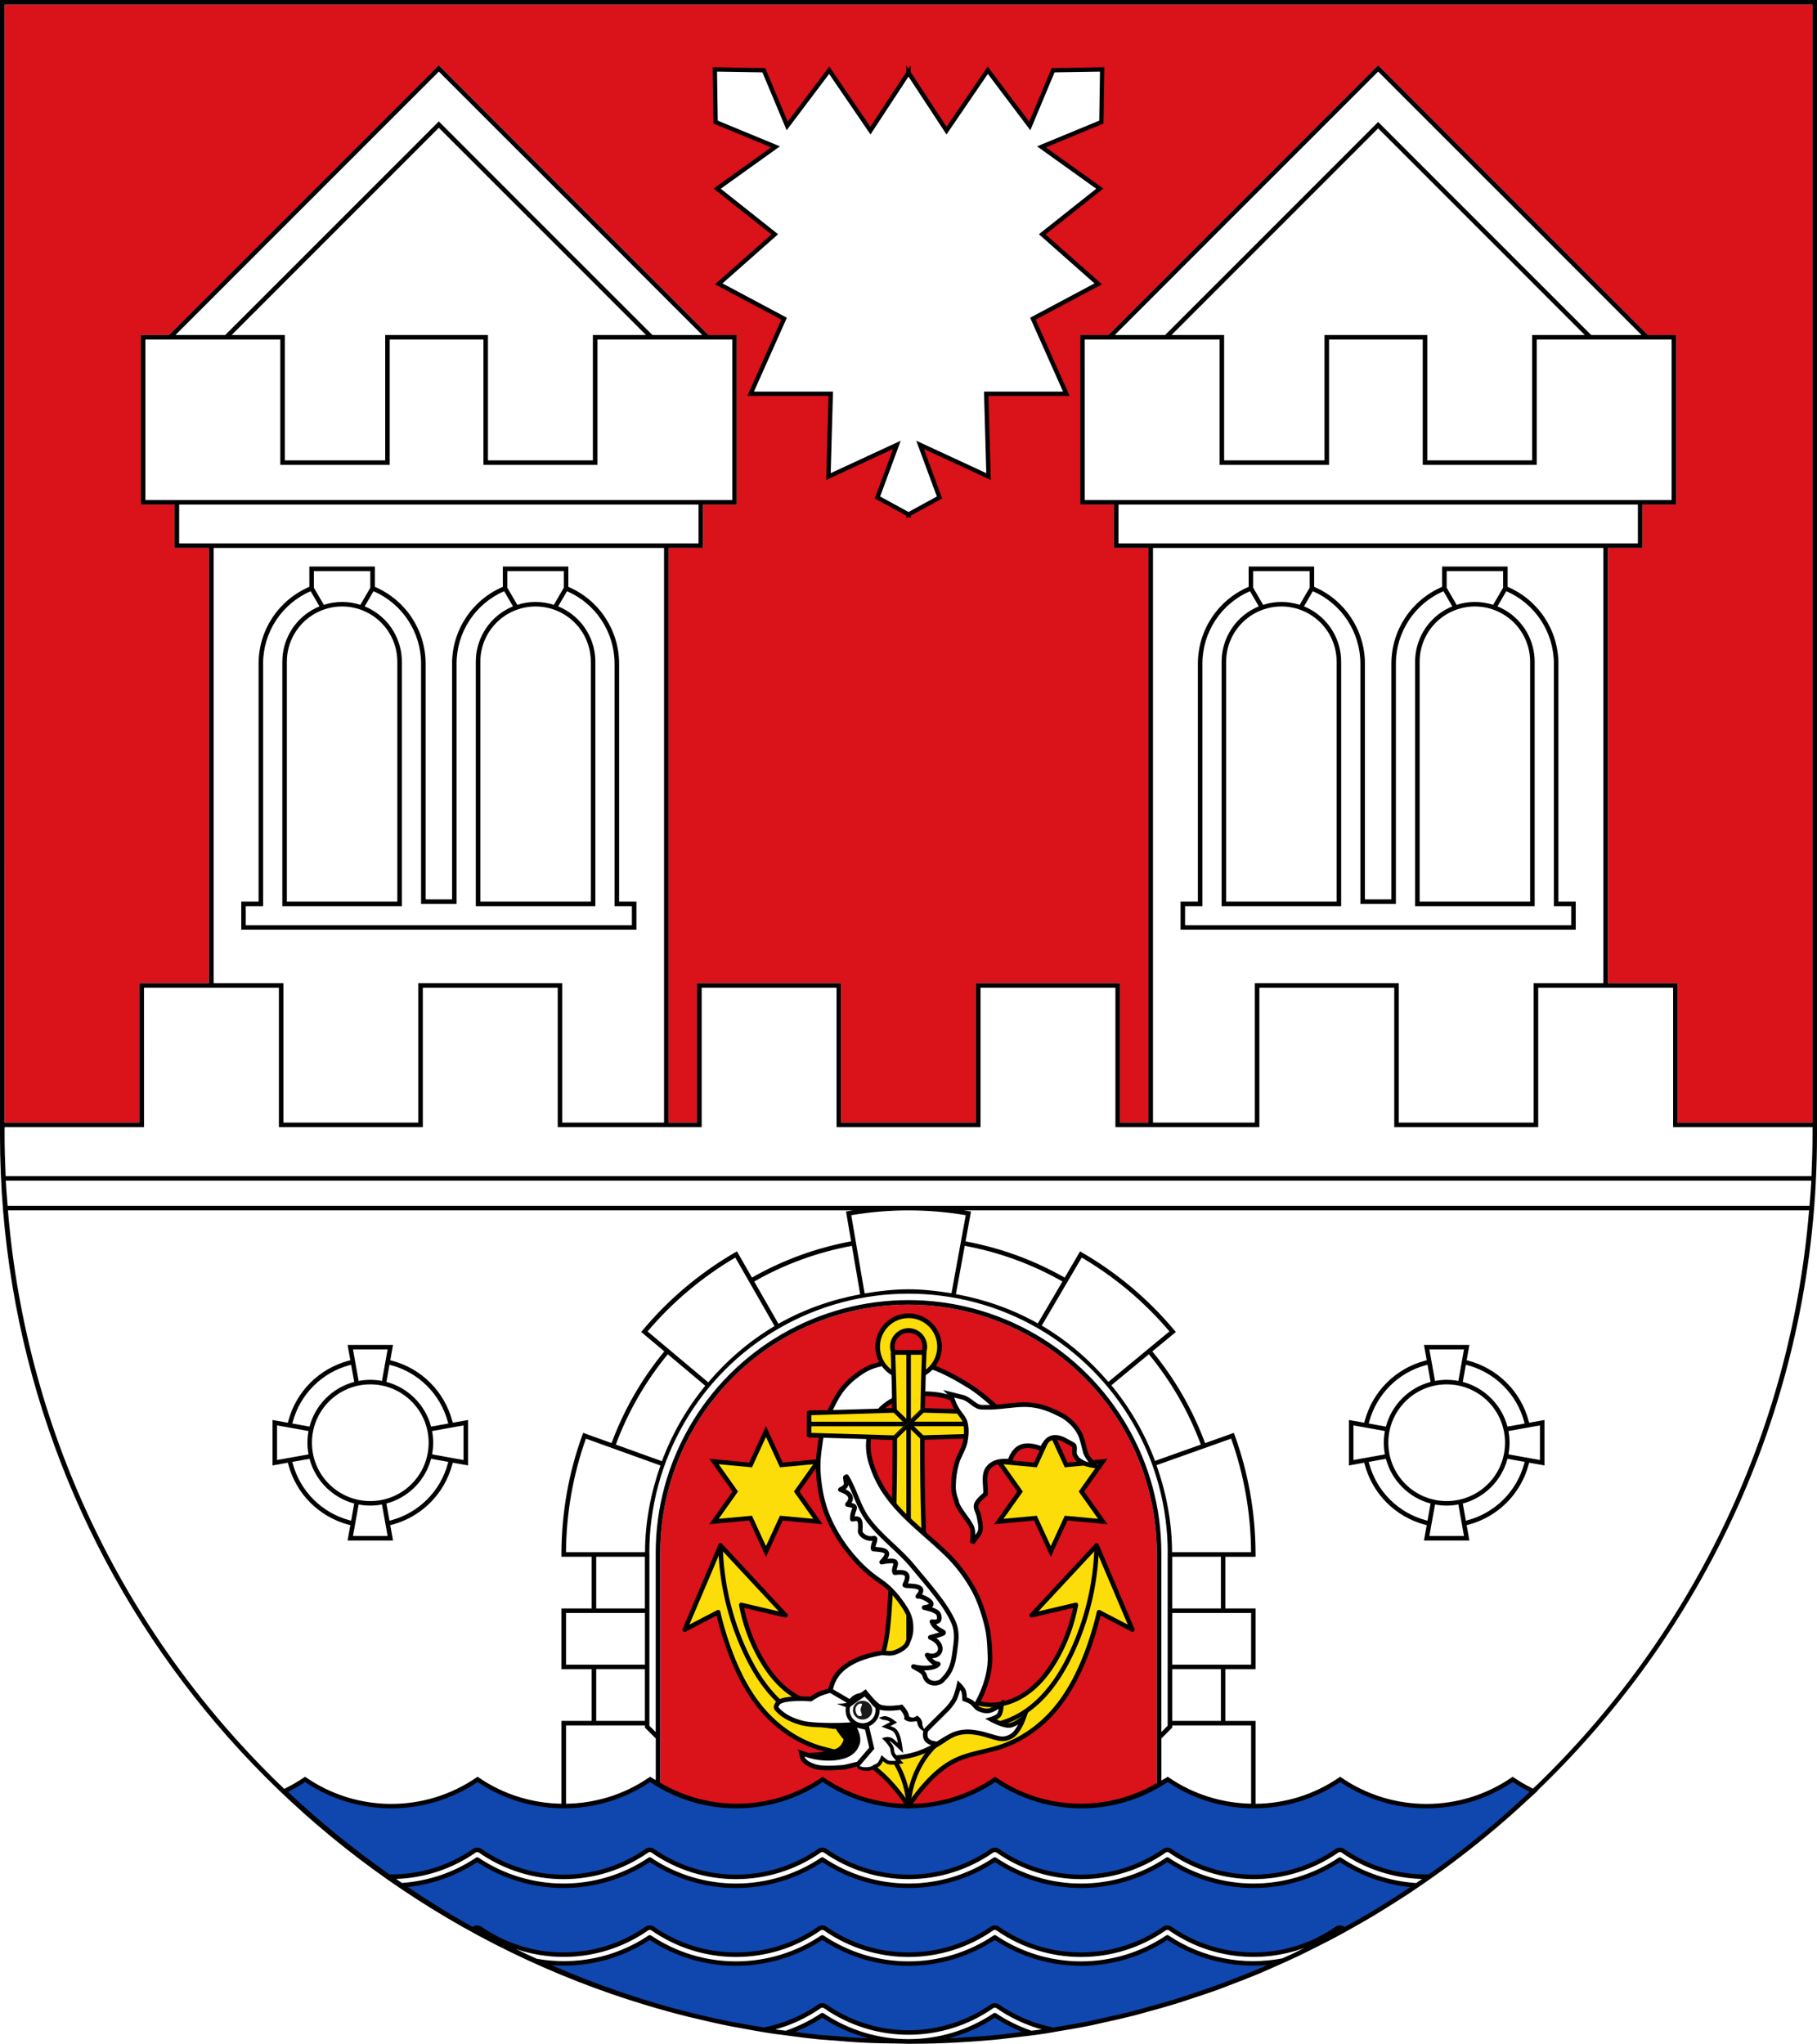 <?xml version="1.0" encoding="UTF-8"?>
<svg version="1.1" viewBox="0 0 401 451" xml:space="preserve" xmlns="http://www.w3.org/2000/svg" xmlns:xlink="http://www.w3.org/1999/xlink">
<style type="text/css">
	.st0{fill:#FFFFFF;stroke:#000000;stroke-width:6;}
</style>
<path d="m0.5 0.5v250c0 110.5 89.5 200 200 200s200-89.5 200-200v-250z" color="#000000" fill="#fff" style="-inkscape-stroke:none"/><path d="m1 1v246.72h29.77v-30.771h15.385v-96.037h-7.619v-9.574h-7.447v-37.41h6.221l59.541-59.539 0.354 0.354 59.186 59.186h6.223v37.41h-7.447v9.574h-7.619v126.81h6.301v-30.771h31.77v30.771h29.77v-30.771h31.77v30.771h6.299v-126.81h-7.619v-9.574h-7.447v-37.41h6.223l58.832-58.832 0.707-0.707 0.354 0.354 0.354 0.354 58.834 58.832h6.221v37.41h-7.447v9.574h-7.619v96.037h15.387v30.771h29.77v-246.72z" color="#000000" fill="#da121a" style="-inkscape-stroke:none"/><path d="m200.5 287.89c-9.461 0-18.921 2.447-27.398 7.342-16.954 9.789-27.396 27.878-27.396 47.455v61.217c30.099 0 76.114 0.094 109.59 0.094v-61.311c0-19.577-10.442-37.666-27.396-47.455-8.477-4.894-17.938-7.342-27.398-7.342z" color="#000000" fill="#da121a" style="-inkscape-stroke:none"/><path d="m67.321 392.67c-1.486 1.018-3.034 1.898-4.627 2.652 35.877 34.168 84.402 55.178 137.89 55.178s102.01-21.009 137.89-55.178c-1.593-0.754-3.143-1.634-4.629-2.652-11.472 7.859-26.6 7.859-38.072 0-11.472 7.86-26.602 7.859-38.074 0-11.472 7.86-26.602 7.859-38.074 0-11.472 7.859-26.602 7.859-38.074 0-11.472 7.859-26.602 7.859-38.074 0-11.472 7.859-26.602 7.859-38.074 0-11.472 7.859-26.602 7.86-38.074 0z" color="#000000" fill="#0f47af" style="-inkscape-stroke:none"/>
<path d="m157.76 15.326 0.172 11.615 13.223 5.465-12.879 9.223 12.707 10.078-12.364 10.931 14.425 7.686-7.384 16.568h17.687l-0.515 18.275 15.111-7.003-4.293 11.615 6.829 3.735v0.022l0.02-0.011 0.021 0.011v-0.022l6.828-3.735-4.293-11.615 15.111 7.003-0.515-18.275h17.687l-7.384-16.568 14.425-7.686-12.364-10.931 12.707-10.078-12.879-9.223 13.223-5.465 0.172-11.615-10.819 0.171-5.152 12.298-9.273-12.298-9.102 13.322-8.373-12.748v-0.062l-0.021 0.031-0.02-0.031v0.062l-8.374 12.748-9.102-13.322-9.273 12.298-5.152-12.298z" fill="#fff" stroke="#000" stroke-width=".951"/><g transform="matrix(.167 0 0 .167 141.96 283.61)" stroke="#000" stroke-width="5.99"><g fill="#fcdd09" stroke-linejoin="round"><path d="m350.67 40.439a40.81 40.81 0 0 0-40.81 40.809 40.81 40.81 0 0 0 40.81 40.81 40.81 40.81 0 0 0 40.808-40.81 40.81 40.81 0 0 0-40.808-40.81zm0 19.271a21.537 21.537 0 0 1 21.535 21.538 21.537 21.537 0 0 1-21.535 21.537 21.537 21.537 0 0 1-21.537-21.537 21.537 21.537 0 0 1 21.537-21.538z" stroke-linecap="round"/><path d="m329.99 88.783c0.998 25.511 1.69 51.03 2.084 76.56l-112.94 3.37v29.216l113.29 3.378c0.269 62.86-1.293 125.73-4.688 188.49a2798.3 2798.3 0 0 1-2.246 37.17c-2.113 31.33-5.286 64.05-22.02 90.4-11.638 18.322-30.14 32.665-51.23 36.25-10.726 1.823-21.838 0.863-32.26-2.289-10.426-3.152-20.18-8.462-28.857-15.15-15.391-11.85-27.33-27.857-36.852-44.97-11.876-21.346-20.267-44.707-24.72-68.83l58.42 13.765-85.84-92.23-47.19 111.05 44.04-22.943a415.35 415.35 0 0 0 15.73 52.31c10.58 28.29 24.447 55.663 44.2 78.24 19.14 21.875 43.766 38.917 71.15 47.766 19.256 6.221 39.809 8.458 58.12 17.16 15.395 7.314 28.503 18.9 39.996 31.662a231.91 231.91 0 0 1 22.47 29.367 232.14 232.14 0 0 1 22.474-29.367c11.493-12.762 24.6-24.348 39.996-31.662 18.312-8.7 38.865-10.937 58.12-17.16 27.388-8.849 52.02-25.89 71.15-47.766 19.754-22.582 33.62-49.959 44.2-78.24a415.51 415.51 0 0 0 15.729-52.31l44.04 22.943-47.19-111.05-85.84 92.23 58.43-13.766c-4.452 24.12-12.842 47.49-24.72 68.83-9.521 17.11-21.46 33.12-36.851 44.971-8.682 6.684-18.43 11.994-28.855 15.15-10.426 3.152-21.54 4.112-32.27 2.29-21.1-3.586-39.596-17.929-51.23-36.25-16.736-26.349-19.91-59.07-22.02-90.4a2794.2 2794.2 0 0 1-2.248-37.17 3234.7 3234.7 0 0 1-4.686-188.49l113.3-3.38v-29.216l-112.94-3.37c0.393-25.529 1.086-51.05 2.084-76.56h-41.346z" fill-rule="evenodd"/></g><g transform="matrix(-1 0 0 1 701.34 0)" fill-rule="evenodd" stroke-linecap="round"><g fill="none" stroke-width="5.99"><path d="m219.14 183.33h263.06m-131.53-94.54v423.38c-1.992 13.774-7.87 26.965-16.78 37.656-10.394 12.475-24.68 21.368-39.986 26.791a114.15 114.15 0 0 1-43.586 6.398m100.35-70.845c1.992 13.774 7.869 26.965 16.779 37.656 10.395 12.475 24.682 21.368 39.987 26.791a114.15 114.15 0 0 0 43.586 6.398"/><path d="m350.67 686.45c-1.167-19.303-6.968-38.31-16.78-54.977-9.584-16.283-23.19-30.46-39.986-39.11-13.364-6.885-28.574-10.145-43.586-9.34m100.35 103.43c1.167-19.303 6.968-38.31 16.779-54.977 9.585-16.283 23.19-30.46 39.987-39.11 13.364-6.885 28.574-10.145 43.586-9.34m-200.7-3e-3a119.32 119.32 0 0 1-47.2-15.426c-30.795-17.885-52.03-48.69-67.29-80.87-21.11-44.518-32.675-93.54-33.677-142.8m348.87 239.1a119.32 119.32 0 0 0 47.2-15.426c30.795-17.885 52.03-48.69 67.29-80.87 21.11-44.518 32.675-93.54 33.677-142.8"/><path d="m332.08 165.35 36.822 35.965m-36.462 5e-3 36.822-35.967" stroke-width="5.99"/></g></g></g><g transform="translate(-.315 -5.396)"><g transform="matrix(3.78 0 0 3.78 429.61 -841.82)"><g fill="#fcdd09" stroke="#000" stroke-width=".265"><path d="m-68.849 307.7-0.897 1.95-2.138-0.199 1.241 1.752-1.241 1.752 2.138-0.199 0.897 1.951 0.897-1.951 2.138 0.199-1.241-1.752 1.241-1.752-2.138 0.199z"/><path d="m-52.221 307.7-0.897 1.95-2.138-0.199 1.241 1.752-1.241 1.752 2.138-0.199 0.897 1.951 0.897-1.951 2.138 0.199-1.241-1.752 1.241-1.752-2.138 0.199z"/></g></g></g><g transform="translate(0 -.781)" fill="#fff" stroke="#000"/><g transform="translate(0 -.635)" fill="#fff" stroke="#000"/><g transform="translate(0 -.489)" fill="#fff" stroke="#000"/><g transform="translate(915.97 630.8)" fill="#fff" stroke="#000"/><g transform="translate(915.97 630.95)" fill="#fff" stroke="#000"/><g transform="translate(915.97 631.09)" fill="#fff" stroke="#000"/><path d="m105.29 408.2c-0.124 5e-3 -0.246 0.033-0.359 0.082l0.146-0.039c-0.073 8e-3 -0.145 0.023-0.215 0.047a0.5 0.5 0 0 0-0.127 0.065c-5.752 4.027-12.488 5.946-19.188 5.795 0.906 0.638 1.792 1.303 2.709 1.926 5.97-0.347 11.869-2.244 17.053-5.723 11.516 7.727 26.558 7.727 38.074 0 11.516 7.727 26.558 7.727 38.074 0 11.516 7.727 26.558 7.727 38.074 0 11.516 7.728 26.558 7.728 38.074 0 11.516 7.728 26.558 7.728 38.074 0 5.184 3.478 11.083 5.376 17.053 5.723 0.917-0.623 1.803-1.288 2.709-1.926-6.7 0.151-13.437-1.767-19.19-5.795a0.5 0.5 0 0 0-0.125-0.065c-0.067-0.023-0.137-0.039-0.207-0.047l0.141 0.039c-0.115-0.05-0.238-0.078-0.363-0.082a0.5 0.5 0 0 0-0.033 0c-0.126 4e-3 -0.251 0.032-0.367 0.082l0.141-0.039c-0.07 8e-3 -0.14 0.024-0.207 0.047a0.5 0.5 0 0 0-0.125 0.065c-11.088 7.764-25.84 7.764-36.928 0a0.5 0.5 0 0 0-0.125-0.065c-0.067-0.023-0.137-0.039-0.207-0.047l0.141 0.039c-0.115-0.05-0.238-0.078-0.363-0.082a0.5 0.5 0 0 0-0.033 0c-0.127 4e-3 -0.251 0.032-0.367 0.082l0.141-0.039c-0.071 8e-3 -0.14 0.024-0.207 0.047a0.5 0.5 0 0 0-0.125 0.065c-11.088 7.764-25.838 7.764-36.926 0a0.5 0.5 0 0 0-0.127-0.065c-0.07-0.024-0.142-0.039-0.215-0.047l0.146 0.039c-0.114-0.049-0.235-0.077-0.359-0.082a0.5 0.5 0 0 0-0.037 0c-0.125 4e-3 -0.248 0.032-0.363 0.082l0.144-0.039c-0.072 8e-3 -0.142 0.024-0.211 0.047a0.5 0.5 0 0 0-0.127 0.065c-11.088 7.764-25.838 7.764-36.926 0a0.5 0.5 0 0 0-0.127-0.065c-0.068-0.023-0.139-0.039-0.211-0.047l0.145 0.039c-0.115-0.05-0.238-0.078-0.363-0.082a0.5 0.5 0 0 0-0.035 0c-0.125 4e-3 -0.248 0.032-0.363 0.082l0.145-0.039c-0.072 8e-3 -0.142 0.024-0.211 0.047a0.5 0.5 0 0 0-0.127 0.065c-11.088 7.764-25.838 7.764-36.926 0a0.5 0.5 0 0 0-0.127-0.065c-0.068-0.023-0.139-0.039-0.211-0.047l0.144 0.039c-0.115-0.05-0.238-0.078-0.363-0.082a0.5 0.5 0 0 0-0.035 0c-0.125 4e-3 -0.248 0.032-0.363 0.082l0.145-0.039c-0.072 8e-3 -0.143 0.024-0.211 0.047a0.5 0.5 0 0 0-0.127 0.065c-11.088 7.764-25.838 7.764-36.926 0a0.5 0.5 0 0 0-0.127-0.065c-0.068-0.023-0.139-0.039-0.211-0.047l0.144 0.039c-0.115-0.05-0.238-0.078-0.363-0.082a0.5 0.5 0 0 0-0.037 0zm0 17.17c-0.124 5e-3 -0.246 0.033-0.359 0.082l0.146-0.039c-0.073 8e-3 -0.145 0.023-0.215 0.047a0.5 0.5 0 0 0-0.127 0.064c-0.165 0.115-0.338 0.212-0.504 0.324 4.483 2.466 9.089 4.73 13.774 6.854 8.645 1.632 17.779-0.08 25.379-5.18 11.516 7.727 26.558 7.727 38.074 0 11.516 7.727 26.558 7.727 38.074 0 11.516 7.728 26.558 7.728 38.074 0 7.6 5.1 16.734 6.811 25.379 5.18 4.685-2.123 9.29-4.386 13.774-6.851-0.167-0.112-0.341-0.21-0.506-0.326a0.5 0.5 0 0 0-0.125-0.062c-0.067-0.023-0.137-0.039-0.207-0.047l0.141 0.037c-0.115-0.05-0.238-0.078-0.363-0.082a0.5 0.5 0 0 0-0.033 0c-0.126 4e-3 -0.251 0.032-0.367 0.082l0.141-0.037c-0.07 8e-3 -0.14 0.024-0.207 0.047a0.5 0.5 0 0 0-0.125 0.062c-11.088 7.764-25.84 7.764-36.928 0a0.5 0.5 0 0 0-0.125-0.062c-0.067-0.023-0.137-0.039-0.207-0.047l0.141 0.037c-0.115-0.05-0.238-0.078-0.363-0.082a0.5 0.5 0 0 0-0.033 0c-0.127 4e-3 -0.251 0.032-0.367 0.082l0.141-0.037c-0.071 8e-3 -0.14 0.024-0.207 0.047a0.5 0.5 0 0 0-0.125 0.062c-11.088 7.764-25.838 7.764-36.926 0a0.5 0.5 0 0 0-0.127-0.064c-0.07-0.023-0.142-0.039-0.215-0.047l0.146 0.039c-0.114-0.049-0.235-0.077-0.359-0.082a0.5 0.5 0 0 0-0.037 0c-0.125 4e-3 -0.248 0.032-0.363 0.082l0.144-0.037c-0.072 8e-3 -0.142 0.024-0.211 0.047a0.5 0.5 0 0 0-0.127 0.062c-11.088 7.764-25.838 7.764-36.926 0a0.5 0.5 0 0 0-0.127-0.062c-0.068-0.023-0.139-0.039-0.211-0.047l0.145 0.037c-0.115-0.05-0.238-0.078-0.363-0.082a0.5 0.5 0 0 0-0.035 0c-0.125 4e-3 -0.248 0.032-0.363 0.082l0.145-0.037c-0.072 8e-3 -0.142 0.024-0.211 0.047a0.5 0.5 0 0 0-0.127 0.062c-11.088 7.764-25.838 7.764-36.926 0a0.5 0.5 0 0 0-0.127-0.062c-0.068-0.023-0.139-0.039-0.211-0.047l0.144 0.037c-0.115-0.05-0.238-0.078-0.363-0.082a0.5 0.5 0 0 0-0.035 0c-0.125 4e-3 -0.248 0.032-0.363 0.082l0.145-0.037c-0.072 8e-3 -0.143 0.024-0.211 0.047a0.5 0.5 0 0 0-0.127 0.062c-11.088 7.764-25.838 7.764-36.926 0a0.5 0.5 0 0 0-0.127-0.062c-0.068-0.023-0.139-0.039-0.211-0.047l0.144 0.037c-0.115-0.05-0.238-0.078-0.363-0.082a0.5 0.5 0 0 0-0.037 0zm76.15 17.174c-0.125 4e-3 -0.248 0.032-0.363 0.082l0.145-0.039c-0.072 8e-3 -0.142 0.024-0.211 0.047a0.5 0.5 0 0 0-0.127 0.064c-3.802 2.662-8.038 4.388-12.406 5.225 1.652 0.266 3.317 0.488 4.982 0.713 2.784-0.951 5.478-2.248 7.998-3.939 11.516 7.727 26.558 7.727 38.074 0 2.519 1.691 5.213 2.989 7.996 3.939 1.666-0.225 3.332-0.447 4.984-0.713-4.368-0.837-8.604-2.562-12.406-5.225a0.5 0.5 0 0 0-0.127-0.064c-0.07-0.024-0.142-0.039-0.215-0.047l0.146 0.039c-0.114-0.049-0.235-0.077-0.359-0.082a0.5 0.5 0 0 0-0.037 0c-0.125 4e-3 -0.248 0.032-0.363 0.082l0.144-0.039c-0.072 8e-3 -0.142 0.024-0.211 0.047a0.5 0.5 0 0 0-0.127 0.064c-11.088 7.764-25.838 7.764-36.926 0a0.5 0.5 0 0 0-0.127-0.064c-0.068-0.023-0.139-0.039-0.211-0.047l0.145 0.039c-0.115-0.05-0.238-0.078-0.363-0.082a0.5 0.5 0 0 0-0.035 0z" color="#000000" fill="#fff" style="-inkscape-stroke:none"/><path d="m0 0v250.5c0 90.684 60.154 167.23 142.74 192.02 0.045 0.014 0.091 0.025 0.137 0.039 2.974 0.89 5.972 1.72 9.002 2.475 0.296 0.074 0.598 0.134 0.895 0.207 2.808 0.685 5.631 1.331 8.484 1.897 0.472 0.094 0.953 0.163 1.426 0.254 2.705 0.516 5.419 1.006 8.162 1.412 0.649 0.097 1.308 0.158 1.959 0.248 2.576 0.356 5.157 0.698 7.764 0.955 1.19 0.118 2.396 0.176 3.592 0.273 2.089 0.168 4.171 0.359 6.277 0.463 2.634 0.131 5.29 0.174 7.949 0.203 0.706 7e-3 1.403 0.053 2.111 0.053 0.013 0 0.026-2e-3 0.039-2e-3 0.014 0 0.027 2e-3 0.041 2e-3 3.43 0 6.837-0.091 10.225-0.262 5e-3 -2.6e-4 0.01 2.6e-4 0.016 0 0.119-6e-3 0.235-0.021 0.354-0.027 3.245-0.169 6.471-0.413 9.674-0.734 0.715-0.072 1.418-0.182 2.131-0.262 2.604-0.29 5.203-0.598 7.775-0.986 0.89-0.135 1.766-0.313 2.652-0.459 2.388-0.394 4.772-0.796 7.131-1.273 0.92-0.186 1.825-0.414 2.74-0.613 2.29-0.498 4.578-1.001 6.838-1.576 1.013-0.258 2.009-0.557 3.016-0.83 2.125-0.577 4.249-1.157 6.346-1.801 1.115-0.343 2.212-0.725 3.318-1.086 1.952-0.638 3.903-1.275 5.828-1.971 1.188-0.429 2.357-0.897 3.535-1.348 1.824-0.698 3.647-1.397 5.445-2.147 1.221-0.509 2.422-1.054 3.631-1.586 1.699-0.748 3.397-1.497 5.07-2.291 1.295-0.614 2.57-1.262 3.85-1.902 1.55-0.776 3.098-1.554 4.625-2.369 1.33-0.71 2.639-1.449 3.951-2.188 1.444-0.813 2.885-1.629 4.307-2.477 1.331-0.793 2.641-1.615 3.951-2.438 1.371-0.861 2.739-1.726 4.088-2.619 1.297-0.859 2.574-1.743 3.85-2.631 1.323-0.921 2.64-1.847 3.939-2.799 1.254-0.919 2.491-1.858 3.723-2.805 1.275-0.98 2.54-1.971 3.791-2.981 1.204-0.972 2.392-1.96 3.572-2.959 1.246-1.054 2.479-2.121 3.699-3.205 1.118-0.994 2.223-1.999 3.318-3.018 0.608-0.565 1.242-1.103 1.844-1.676l0.527-0.502-0.057-0.027c38.018-36.484 61.717-87.775 61.717-144.65v-250.5zm1 1h399v246.72h-29.77v-30.771h-15.387v-96.037h7.619v-9.574h7.447v-36.41h2e-3v-1h-6.223l-58.834-58.832-0.354-0.354-0.354-0.354-59.539 59.539h-6.223v37.41h7.447v9.574h7.619v126.81h-6.299v-30.771h-31.77v30.771h-29.77v-30.771h-31.77v30.771h-6.303v-126.81h7.619v-9.574h7.447v-36.41h2e-3v-1h-6.225l-59.539-59.539-0.707 0.707-58.834 58.832h-6.221v37.41h7.447v9.574h7.619v96.037h-15.383v30.771h-29.77zm95.848 14.801 58.125 58.125h-10.986l-47.139-47.137-47.139 47.137h-10.986zm207.3 0 58.125 58.125h-11.107l-47.018-47.016-47.018 47.016h-11.107zm-207.3 12.402 45.725 45.723h-11.73v27.66h-23.154v-27.66h-22.678v27.66h-22.154v-27.66h-11.732zm207.3 0.121 45.604 45.602h-11.609v27.66h-23.154v-27.66h-22.678v27.66h-22.154v-27.66h-11.611zm-272.06 46.602h29.77v27.66h24.154v-27.66h20.678v27.66h25.154v-27.66h29.768v35.41h-129.52zm207.3 0h29.77v27.66h24.154v-27.66h20.678v27.66h25.154v-27.66h11.609l8e-3 0.008 8e-3 -0.008h18.143v35.41h-129.52zm-199.85 36.41h114.63v8.574h-114.63zm207.3 0h114.63v8.574h-114.63zm-199.68 9.574h99.391v126.81h-22.467v-30.771h-31.77v30.771h-29.768v-30.771h-15.387zm207.3 0h99.391v96.037h-15.381v30.771h-29.771v-30.771h-31.768v30.771h-22.471zm-222.68 97.039h29.77v30.768h31.768v-30.768h29.771v30.768h31.77v-30.768h29.768v30.768h31.77v-30.768h29.77v30.768h31.77v-30.768h29.768v30.768h31.77v-30.768h29.77v30.768h30.77v1.783c0 3.028-0.101 6.031-0.234 9.025h-398.53c-0.134-2.995-0.234-5.997-0.234-9.025v-1.783h30.77v-0.498zm-30.508 42.576h398.48c-0.092 1.865-0.263 3.707-0.406 5.559h-397.66c-0.143-1.851-0.314-3.694-0.406-5.559zm0.484 6.559h186.56c-0.37 0.06-0.742 0.107-1.111 0.172l-0.494 0.086 0.096 0.535 1.033 6.053c-7.689 1.417-15.085 4.118-21.883 7.99l-2.818-4.92 2e-3 -2e-3 -0.502-0.865-0.432 0.25c-7.738 4.482-14.636 10.289-20.379 17.156l-0.32 0.383 0.768 0.643 4.336 3.641c-4.982 6.044-8.918 12.883-11.645 20.234l-5.328-1.918-0.254-0.092-0.217-0.078-0.469-0.17-0.172 0.469c-3.009 8.295-4.568 17.048-4.615 25.873h-4e-3v1h6.668v11.406h-6.668v13.408h6.668v11.406h-6.668v18.281c-6.374-0.102-12.726-2.001-18.225-5.768l-0.283-0.193-0.283 0.193c-11.303 7.744-26.205 7.744-37.508 0l-0.283-0.193-0.283 0.193c-1.386 0.95-2.83 1.769-4.312 2.486-34.27-32.741-56.85-77.565-60.978-127.66zm210.94 0h186.56c-4.127 50.067-26.684 94.869-60.922 127.61-1.446-0.705-2.858-1.505-4.211-2.432l-0.283-0.193-0.283 0.193c-11.303 7.743-26.203 7.743-37.506 0l-0.283-0.193-0.283 0.193c-5.545 3.799-11.957 5.71-18.385 5.781v-18.295h-6.668v-11.406h6.668v-13.408h-6.668v-11.406h6.668v-1h-6e-3c-0.047-8.825-1.606-17.578-4.615-25.873l-0.17-0.469-0.941 0.34-5.408 1.922c-2.726-7.352-6.66-14.192-11.643-20.236l4.414-3.647 2e-3 4e-3 0.766-0.643-0.32-0.383c-5.743-6.867-12.639-12.674-20.377-17.156l-0.434-0.25-0.352 0.605-3.043 5.184c-6.797-3.873-14.192-6.573-21.881-7.99l1.025-5.606h4e-3l0.174-0.984-0.492-0.086c-0.369-0.065-0.741-0.112-1.111-0.172zm-12.195 8e-3c4.226-3.5e-4 8.453 0.355 12.635 1.066l-1.023 5.592h-4e-3l-0.105 0.598-2.019 11.033c-3.142-0.519-6.302-0.873-9.477-0.873-3.246 0-6.478 0.371-9.689 0.914l-1.826-10.688h4e-3l-0.1-0.561-1.027-6.014c4.182-0.711 8.407-1.068 12.633-1.068zm12.414 7.822c7.573 1.396 14.86 4.055 21.557 7.869l-5.43 9.246c-5.704-3.213-11.821-5.311-18.078-6.455zm-24.906 2e-3 1.828 10.699c-6.245 1.166-12.35 3.271-18.037 6.5l-5.344-9.328c6.696-3.814 13.98-6.474 21.553-7.871zm50.723 2.586c7.319 4.304 13.862 9.813 19.357 16.297l-4.404 3.639-2e-3 -2e-3 -0.473 0.395-8.598 7.104c-4.144-4.844-9.033-9.096-14.695-12.416l5.422-9.238 2e-3 2e-3 0.205-0.354zm-76.455 2e-3 2.814 4.912h-2e-3l0.217 0.375 5.633 9.832c-5.635 3.329-10.509 7.574-14.631 12.416l-8.293-6.961 2e-3 -2e-3 -0.768-0.641-4.328-3.635c5.495-6.483 12.038-11.993 19.355-16.297zm38.23 7.968c9.876 0 19.752 2.555 28.602 7.664 17.699 10.219 28.602 29.102 28.602 49.539h-0.018v38.146l-1.391 1.391v-39.527c0-19.933-10.634-38.354-27.896-48.32-17.262-9.966-38.534-9.966-55.797 0-17.262 9.966-27.896 28.387-27.896 48.32v39.527l-1.391-1.391v-38.146h-0.018c0-20.437 10.902-39.32 28.602-49.539 8.85-5.109 18.725-7.664 28.602-7.664zm0 2.416c9.461 0 18.921 2.447 27.398 7.342 16.954 9.789 27.396 27.878 27.396 47.455v50.795c-11.006 6.403-24.771 6.055-35.395-1.223l-0.283-0.193-0.283 0.193c-11.303 7.743-26.205 7.743-37.508 0l-0.283-0.193-0.283 0.193c-10.675 7.313-24.523 7.629-35.555 1.129v-50.701c0-19.577 10.442-37.666 27.396-47.455 8.477-4.894 17.938-7.342 27.398-7.342zm53.043 10.957c4.907 5.954 8.784 12.691 11.471 19.932l-10.109 3.594c-2.266-6.067-5.516-11.692-9.641-16.686zm-106.17 2e-3 8.271 6.945c-4.098 4.985-7.322 10.599-9.572 16.648l-10.168-3.662c2.686-7.241 6.562-13.977 11.469-19.932zm124.33 18.613c2.86 8.047 4.345 16.519 4.391 25.062h-17.432c-0.018-6.659-1.275-13.112-3.432-19.205l10.131-3.603 2e-3 4e-3 0.48-0.174zm-142.4 4e-3 16.451 5.924c-2.14 6.073-3.391 12.501-3.408 19.135h-17.434c0.046-8.542 1.532-17.013 4.391-25.059zm2.273 26.059h10.744v11.406h-10.744zm127.12 0h10.744v11.406h-10.744zm-133.78 12.406h17.412v11.408h-17.412zm133.78 0h17.412v11.408h-17.412zm-127.12 12.408h10.744v11.406h-10.744zm127.12 0h10.744v11.406h-10.744zm-133.78 12.406h17.412v0.492l2.391 2.391v9.182c-0.312-0.199-0.647-0.341-0.953-0.551l-0.283-0.193-0.283 0.193c-5.516 3.779-11.89 5.681-18.283 5.771zm133.78 0h17.412v17.275c-6.339-0.121-12.653-2.015-18.123-5.762l-0.283-0.193-0.283 0.193c-0.358 0.245-0.748 0.415-1.113 0.645v-9.275l2.391-2.391zm-191.37 12.5c11.516 7.73 26.559 7.73 38.076 2e-3 11.516 7.727 26.558 7.727 38.074 0 11.516 7.727 26.558 7.727 38.074 0 11.516 7.727 26.558 7.727 38.074 0 11.516 7.728 26.558 7.728 38.074 0 11.516 7.728 26.558 7.728 38.074 0 11.516 7.728 26.558 7.727 38.074-2e-3 1.211 0.812 2.47 1.511 3.75 2.15-0.197 0.186-0.39 0.377-0.588 0.562-1.805 1.693-3.643 3.35-5.51 4.977-0.453 0.395-0.907 0.789-1.363 1.18-1.878 1.607-3.787 3.179-5.725 4.717-0.517 0.411-1.037 0.819-1.559 1.225-1.91 1.486-3.848 2.937-5.812 4.354-0.567 0.409-1.137 0.812-1.709 1.215-6.558 0.127-13.146-1.74-18.777-5.682l-2e-3 -2e-3c-0.076-0.054-0.16-0.096-0.248-0.127h-2e-3c-0.053-0.018-0.109-0.025-0.164-0.037l-0.07-0.019v4e-3c-0.026-4e-3 -0.05-0.015-0.076-0.018-5e-3 4e-3 -9e-3 8e-3 -0.014 0.012-0.084-0.018-0.164-0.054-0.25-0.057h-2e-3c-0.021-7.1e-4 -0.043-6.7e-4 -0.065 0-0.084 3e-3 -0.163 0.038-0.246 0.055-7e-3 -3e-3 -0.014-7e-3 -0.021-0.01-0.027 3e-3 -0.052 0.013-0.078 0.018v-4e-3l-0.074 0.021c-0.053 0.012-0.109 0.018-0.16 0.035h-2e-3c-0.088 0.031-0.172 0.073-0.248 0.127-10.917 7.644-25.434 7.645-36.352 2e-3l-2e-3 -2e-3c-0.076-0.054-0.16-0.096-0.248-0.127h-2e-3c-0.053-0.018-0.109-0.025-0.164-0.037l-0.07-0.019v4e-3c-0.026-4e-3 -0.05-0.015-0.076-0.018-5e-3 4e-3 -9e-3 8e-3 -0.014 0.012-0.084-0.018-0.164-0.054-0.25-0.057h-2e-3c-0.021-7.1e-4 -0.043-6.7e-4 -0.064 0-0.084 3e-3 -0.163 0.038-0.246 0.055-7e-3 -3e-3 -0.014-5e-3 -0.021-8e-3 -0.027 3e-3 -0.052 0.013-0.078 0.018v-4e-3l-0.074 0.021c-0.053 0.012-0.109 0.016-0.16 0.033h-2e-3c-0.089 0.031-0.173 0.074-0.25 0.129-10.917 7.643-25.433 7.642-36.35-2e-3 -0.078-0.055-0.164-0.096-0.254-0.127v-2e-3c-0.073-0.025-0.15-0.036-0.227-0.049-7e-3 -1e-3 -0.013-5e-3 -0.019-6e-3 -0.026-4e-3 -0.05-0.013-0.076-0.016-4e-3 3e-3 -8e-3 5e-3 -0.012 8e-3 -0.079-0.016-0.154-0.048-0.234-0.051h-2e-3c-0.023-8.7e-4 -0.047-7.8e-4 -0.07 0-0.083 3e-3 -0.159 0.038-0.24 0.055-6e-3 -3e-3 -0.012-7e-3 -0.018-0.01-0.026 3e-3 -0.051 0.013-0.076 0.018v-4e-3l-0.068 0.018c-0.058 0.012-0.116 0.02-0.172 0.039-0.09 0.031-0.176 0.072-0.254 0.127-10.917 7.644-25.434 7.644-36.352 0-0.078-0.055-0.164-0.096-0.254-0.127-0.056-0.019-0.114-0.027-0.172-0.039l-0.068-0.018v4e-3c-0.026-4e-3 -0.05-0.015-0.076-0.018-4e-3 3e-3 -8e-3 6e-3 -0.012 0.01-0.082-0.017-0.16-0.052-0.244-0.055-0.023-8e-4 -0.046-7.6e-4 -0.068 0-0.083 3e-3 -0.159 0.038-0.24 0.055-6e-3 -3e-3 -0.013-7e-3 -0.019-0.01-0.026 3e-3 -0.051 0.013-0.076 0.018v-4e-3l-0.068 0.018c-0.058 0.012-0.116 0.02-0.172 0.039-0.09 0.031-0.176 0.072-0.254 0.127-10.917 7.644-25.434 7.644-36.352 0-0.078-0.055-0.164-0.096-0.254-0.127-0.056-0.019-0.114-0.027-0.172-0.039l-0.068-0.018v4e-3c-0.026-4e-3 -0.05-0.015-0.076-0.018-4e-3 3e-3 -8e-3 6e-3 -0.012 0.01-0.082-0.017-0.16-0.052-0.244-0.055-0.023-8e-4 -0.046-7.6e-4 -0.068 0-0.083 3e-3 -0.159 0.038-0.24 0.055-6e-3 -3e-3 -0.012-7e-3 -0.018-0.01-0.026 3e-3 -0.051 0.013-0.076 0.018v-4e-3l-0.068 0.018c-0.058 0.012-0.116 0.02-0.172 0.039-0.09 0.031-0.176 0.072-0.254 0.127-10.917 7.644-25.434 7.644-36.352 0-0.078-0.055-0.164-0.096-0.254-0.127-0.056-0.019-0.114-0.027-0.172-0.039l-0.068-0.018v4e-3c-0.026-4e-3 -0.05-0.015-0.076-0.018-4e-3 3e-3 -8e-3 6e-3 -0.012 0.01-0.082-0.017-0.16-0.052-0.244-0.055-0.025-9.2e-4 -0.05-9.2e-4 -0.074 0-0.08 3e-3 -0.154 0.035-0.232 0.051-5e-3 -2e-3 -0.01-4e-3 -0.016-6e-3 -0.025 3e-3 -0.049 0.012-0.074 0.016v-2e-3l-0.041 0.012c-0.069 0.013-0.137 0.02-0.205 0.043v2e-3c-0.09 0.031-0.176 0.072-0.254 0.127-5.554 3.889-12.039 5.757-18.508 5.688-7.887-5.559-15.402-11.609-22.393-18.223 1.286-0.642 2.551-1.344 3.768-2.16zm37.992 15.451c1e-3 1e-5 3e-3 1e-5 4e-3 0 0.035 1e-3 0.069 0.015 0.104 0.023l2e-3 2e-3 0.145 0.039c7e-3 -2e-3 0.014-4e-3 0.021-6e-3 5e-3 2e-3 0.011 2e-3 0.016 4e-3v2e-3c11.259 7.883 26.241 7.883 37.5 0v-2e-3c8e-3 -3e-3 0.016-4e-3 0.023-6e-3 5e-3 3e-3 9e-3 5e-3 0.014 8e-3l0.145-0.039c1e-3 -6.4e-4 3e-3 -9.5e-4 4e-3 -2e-3 0.034-9e-3 0.067-0.022 0.102-0.023h2e-3c0.035 1e-3 0.069 0.015 0.104 0.023l2e-3 2e-3 0.145 0.039c7e-3 -2e-3 0.014-4e-3 0.021-6e-3 5e-3 2e-3 0.011 2e-3 0.016 4e-3v2e-3c11.259 7.883 26.241 7.883 37.5 0v-2e-3c8e-3 -3e-3 0.016-4e-3 0.023-6e-3 5e-3 3e-3 9e-3 5e-3 0.014 8e-3l0.145-0.039 2e-3 -2e-3c0.034-9e-3 0.067-0.022 0.102-0.023h2e-3c0.035 1e-3 0.069 0.015 0.104 0.023l2e-3 2e-3 0.145 0.039c7e-3 -2e-3 0.014-4e-3 0.021-6e-3 5e-3 2e-3 0.011 2e-3 0.016 4e-3v2e-3c11.259 7.883 26.241 7.883 37.5 0v-2e-3c8e-3 -3e-3 0.016-4e-3 0.023-6e-3 5e-3 3e-3 9e-3 5e-3 0.014 8e-3l0.145-0.039 2e-3 -2e-3c0.034-9e-3 0.067-0.022 0.102-0.023h2e-3c0.035 1e-3 0.068 0.015 0.102 0.023l2e-3 2e-3 0.146 0.039c6e-3 -1e-3 0.012-2e-3 0.018-4e-3 6e-3 2e-3 0.013 2e-3 0.019 4e-3 11.259 7.883 26.241 7.883 37.5 0v-2e-3c9e-3 -3e-3 0.017-3e-3 0.025-6e-3 5e-3 3e-3 9e-3 5e-3 0.014 8e-3l0.141-0.039 2e-3 -2e-3c0.035-9e-3 0.069-0.022 0.105-0.023 0.035 1e-3 0.069 0.015 0.104 0.023l2e-3 2e-3 0.141 0.039c8e-3 -2e-3 0.016-4e-3 0.023-6e-3 5e-3 2e-3 0.011 2e-3 0.016 4e-3v2e-3c11.259 7.883 26.243 7.883 37.502 0v-2e-3c9e-3 -3e-3 0.017-3e-3 0.025-6e-3 5e-3 3e-3 9e-3 5e-3 0.014 8e-3l0.141-0.039 2e-3 -2e-3c0.035-9e-3 0.069-0.022 0.105-0.023 0.035 1e-3 0.069 0.015 0.104 0.023l2e-3 2e-3 0.141 0.039c8e-3 -2e-3 0.016-4e-3 0.023-6e-3 5e-3 2e-3 0.01 2e-3 0.016 4e-3v2e-3c5.374 3.763 11.597 5.708 17.857 5.879-0.434 0.301-0.874 0.593-1.311 0.891-5.797-0.378-11.518-2.218-16.555-5.598-0.169-0.114-0.39-0.114-0.559 0-11.349 7.616-26.167 7.615-37.516 0-0.169-0.114-0.39-0.114-0.559 0-11.349 7.616-26.167 7.615-37.516 0-0.169-0.114-0.39-0.114-0.559 0-11.348 7.615-26.167 7.615-37.516 0-0.169-0.114-0.39-0.114-0.559 0-11.348 7.615-26.167 7.615-37.516 0-0.169-0.114-0.39-0.114-0.559 0-11.348 7.615-26.167 7.615-37.516 0-0.169-0.114-0.39-0.114-0.559 0-4.972 3.336-10.611 5.172-16.332 5.582-0.431-0.293-0.862-0.586-1.291-0.883 6.178-0.214 12.309-2.157 17.613-5.871 8e-3 -3e-3 0.017-4e-3 0.025-6e-3 4e-3 2e-3 8e-3 4e-3 0.012 6e-3l0.146-0.039 2e-3 -2e-3c0.033-8e-3 0.065-0.022 0.1-0.023zm0 2.227h2e-3c11.557 7.6 26.517 7.6 38.074 0 11.557 7.6 26.517 7.6 38.074 0 11.557 7.6 26.517 7.6 38.074 0 11.557 7.6 26.517 7.601 38.074 0 11.557 7.6 26.517 7.601 38.074 0 4.756 3.128 10.089 4.949 15.523 5.502-0.597 0.4-1.181 0.818-1.783 1.211-0.666 0.435-1.338 0.86-2.01 1.287-1.93 1.228-3.879 2.429-5.854 3.592-0.769 0.453-1.546 0.893-2.322 1.336-0.827 0.473-1.672 0.918-2.506 1.381-0.062-0.04-0.125-0.077-0.186-0.119-1e-3 -6.6e-4 -3e-3 -9.7e-4 -4e-3 -2e-3 -0.076-0.052-0.159-0.093-0.246-0.123l-4e-3 -2e-3c-0.045-0.015-0.093-0.018-0.139-0.029l-0.1-0.027v4e-3c-0.023-4e-3 -0.045-0.013-0.068-0.016-4e-3 3e-3 -8e-3 5e-3 -0.012 8e-3 -0.085-0.018-0.165-0.054-0.252-0.057h-2e-3c-0.021-7.1e-4 -0.043-6.7e-4 -0.065 0-0.086 3e-3 -0.166 0.039-0.25 0.057-6e-3 -3e-3 -0.012-5e-3 -0.018-8e-3 -0.024 3e-3 -0.046 0.012-0.07 0.016v-4e-3l-0.105 0.027c-0.044 0.011-0.091 0.015-0.133 0.029l-4e-3 2e-3c-0.087 0.03-0.17 0.071-0.246 0.123-1e-3 6.3e-4 -3e-3 9.5e-4 -4e-3 2e-3 -10.917 7.644-25.436 7.644-36.354 0-1e-3 -6.6e-4 -3e-3 -9.7e-4 -4e-3 -2e-3 -0.076-0.052-0.159-0.093-0.246-0.123l-4e-3 -2e-3c-0.045-0.015-0.093-0.018-0.139-0.029l-0.1-0.027v4e-3c-0.023-4e-3 -0.045-0.013-0.068-0.016-4e-3 3e-3 -8e-3 5e-3 -0.012 8e-3 -0.085-0.018-0.165-0.054-0.252-0.057h-2e-3c-0.021-7.1e-4 -0.043-6.7e-4 -0.065 0-0.086 3e-3 -0.166 0.039-0.25 0.057-6e-3 -3e-3 -0.012-5e-3 -0.018-8e-3 -0.024 3e-3 -0.046 0.012-0.07 0.016v-4e-3l-0.105 0.027c-0.045 0.011-0.093 0.017-0.137 0.031-0.087 0.03-0.17 0.071-0.246 0.123-1e-3 6.3e-4 -3e-3 9.5e-4 -4e-3 2e-3 -10.917 7.644-25.434 7.644-36.352 0v2e-3c-0.078-0.055-0.164-0.098-0.254-0.129-1e-3 -6.6e-4 -3e-3 -9.6e-4 -4e-3 -2e-3 -0.072-0.024-0.146-0.036-0.221-0.049l-0.023-6e-3c-0.026-4e-3 -0.05-0.013-0.076-0.016-4e-3 3e-3 -8e-3 5e-3 -0.012 8e-3 -0.079-0.016-0.154-0.05-0.234-0.053h-2e-3c-0.023-8.7e-4 -0.047-7.7e-4 -0.07 0-0.085 3e-3 -0.162 0.038-0.244 0.055-5e-3 -2e-3 -9e-3 -4e-3 -0.014-6e-3 -0.024 3e-3 -0.047 0.012-0.07 0.016v-4e-3l-0.113 0.029c-0.01 3e-3 -0.021 5e-3 -0.031 8e-3 -0.032 8e-3 -0.065 9e-3 -0.096 0.019-0.09 0.029-0.176 0.071-0.254 0.125-2e-3 6.3e-4 -6e-3 9.5e-4 -8e-3 2e-3 -10.917 7.644-25.434 7.644-36.352 0-2e-3 -6.6e-4 -4e-3 -9.7e-4 -6e-3 -2e-3 -0.077-0.052-0.16-0.094-0.248-0.123-0.033-0.011-0.068-0.013-0.102-0.021l-0.031-8e-3 -0.113-0.029v4e-3c-0.024-4e-3 -0.046-0.013-0.07-0.016-3e-3 3e-3 -7e-3 5e-3 -0.01 8e-3 -0.083-0.017-0.161-0.054-0.246-0.057-0.023-8e-4 -0.046-7.6e-4 -0.068 0-0.085 3e-3 -0.162 0.038-0.244 0.055-5e-3 -2e-3 -0.01-4e-3 -0.016-6e-3 -0.024 3e-3 -0.047 0.012-0.07 0.016v-4e-3l-0.113 0.029c-0.01 3e-3 -0.019 5e-3 -0.029 8e-3 -0.032 8e-3 -0.065 9e-3 -0.096 0.019-0.09 0.029-0.176 0.071-0.254 0.125-3e-3 6.3e-4 -5e-3 9.5e-4 -8e-3 2e-3 -10.917 7.644-25.434 7.644-36.352 0-2e-3 -6.6e-4 -4e-3 -9.7e-4 -6e-3 -2e-3 -0.077-0.052-0.16-0.094-0.248-0.123-0.033-0.011-0.068-0.013-0.102-0.021l-0.031-8e-3 -0.113-0.029v4e-3c-0.024-4e-3 -0.046-0.013-0.07-0.016-3e-3 3e-3 -7e-3 5e-3 -0.01 8e-3 -0.083-0.017-0.161-0.054-0.246-0.057-0.023-8e-4 -0.046-7.6e-4 -0.068 0-0.085 3e-3 -0.162 0.038-0.244 0.055-5e-3 -2e-3 -9e-3 -4e-3 -0.014-6e-3 -0.024 3e-3 -0.047 0.012-0.07 0.016v-4e-3l-0.113 0.029c-0.01 3e-3 -0.021 5e-3 -0.031 8e-3 -0.032 8e-3 -0.065 9e-3 -0.096 0.019-0.09 0.029-0.176 0.071-0.254 0.125-2e-3 6.3e-4 -4e-3 9.5e-4 -6e-3 2e-3 -10.917 7.644-25.434 7.644-36.352 0-2e-3 -6.6e-4 -4e-3 -9.7e-4 -6e-3 -2e-3 -0.077-0.052-0.16-0.094-0.248-0.123-0.033-0.011-0.068-0.013-0.102-0.021l-0.031-8e-3 -0.113-0.029v4e-3c-0.024-4e-3 -0.046-0.013-0.07-0.016-3e-3 3e-3 -7e-3 5e-3 -0.01 8e-3 -0.083-0.017-0.161-0.054-0.246-0.057-0.025-9.1e-4 -0.05-9.1e-4 -0.074 0-0.08 3e-3 -0.154 0.037-0.232 0.053-5e-3 -2e-3 -0.01-4e-3 -0.016-6e-3 -0.025 3e-3 -0.049 0.012-0.074 0.016v-2e-3l-0.041 0.012c-0.069 0.013-0.137 0.02-0.205 0.043v2e-3c-0.09 0.031-0.176 0.074-0.254 0.129v-2e-3c-0.051 0.035-0.103 0.066-0.154 0.1-4.913-2.718-9.65-5.704-14.299-8.812 5.361-0.579 10.62-2.389 15.314-5.477zm38.078 14.945h2e-3c0.037 1e-3 0.072 0.016 0.107 0.025l4e-3 4e-3 0.145 0.037c7e-3 -1e-3 0.013-2e-3 0.019-4e-3 4e-3 1e-3 8e-3 5.4e-4 0.012 2e-3 11.257 7.882 26.236 7.882 37.494 2e-3l6e-3 -2e-3c6e-3 -2e-3 0.013-2e-3 0.019-4e-3 4e-3 2e-3 8e-3 4e-3 0.012 6e-3l0.145-0.037 6e-3 -6e-3c0.035-9e-3 0.069-0.022 0.104-0.023 1e-3 1e-5 3e-3 1e-5 4e-3 0 0.037 1e-3 0.072 0.016 0.107 0.025l4e-3 4e-3 0.145 0.037c7e-3 -1e-3 0.013-2e-3 0.019-4e-3 4e-3 1e-3 8e-3 5.4e-4 0.012 2e-3 11.257 7.882 26.236 7.882 37.494 2e-3 2e-3 -6.4e-4 4e-3 -9.5e-4 6e-3 -2e-3 6e-3 -2e-3 0.013-2e-3 0.019-4e-3 4e-3 2e-3 8e-3 4e-3 0.012 6e-3l0.145-0.037 6e-3 -6e-3c0.035-9e-3 0.069-0.022 0.104-0.023h2e-3c0.035 1e-3 0.068 0.015 0.102 0.023l2e-3 2e-3 0.146 0.039c6e-3 -1e-3 0.012-2e-3 0.018-4e-3 6e-3 2e-3 0.013 2e-3 0.019 4e-3h2e-3c11.257 7.882 26.236 7.882 37.494 2e-3 1e-3 -6.4e-4 5e-3 -9.5e-4 6e-3 -2e-3 7e-3 -2e-3 0.011-2e-3 0.018-4e-3 4e-3 2e-3 8e-3 4e-3 0.012 6e-3l0.141-0.037 8e-3 -4e-3c0.036-0.01 0.071-0.024 0.109-0.025 0.038 1e-3 0.074 0.015 0.111 0.025 6.5e-4 1e-3 9.5e-4 3e-3 2e-3 4e-3l0.141 0.037c7e-3 -1e-3 0.013-2e-3 0.019-4e-3 4e-3 1e-3 8e-3 5.2e-4 0.012 2e-3 8.902 6.233 20.127 7.516 30.004 3.893-0.913 0.45-1.818 0.914-2.74 1.348-0.715 0.335-1.438 0.654-2.16 0.977-8.55 1.647-17.588 3e-3 -25.111-5.045-0.169-0.114-0.39-0.114-0.559 0-11.349 7.616-26.167 7.615-37.516 0-0.169-0.114-0.39-0.114-0.559 0-11.348 7.615-26.167 7.615-37.516 0-0.169-0.114-0.39-0.114-0.559 0-11.348 7.615-26.167 7.615-37.516 0-0.169-0.114-0.39-0.114-0.559 0-7.404 4.968-16.275 6.645-24.705 5.127-1.555-0.705-3.1-1.424-4.633-2.168 9.709 3.322 20.623 1.96 29.322-4.129 3e-3 -6.3e-4 5e-3 -9.5e-4 8e-3 -2e-3 6e-3 -2e-3 0.011-2e-3 0.018-4e-3 4e-3 2e-3 8e-3 4e-3 0.012 6e-3l0.145-0.037c3e-3 -2e-3 5e-3 -4e-3 8e-3 -6e-3 0.034-9e-3 0.067-0.022 0.102-0.023zm152.09 0.053c-0.151 0.082-0.3 0.168-0.451 0.25 0.121-0.082 0.247-0.152 0.367-0.236l4e-3 -2e-3c7e-3 -2e-3 0.013-2e-3 0.019-4e-3 4e-3 2e-3 8e-3 4e-3 0.012 6e-3zm-152.1 2.174c11.557 7.6 26.517 7.6 38.074 0 11.557 7.6 26.517 7.6 38.074 0 11.557 7.6 26.517 7.601 38.074 0 6.656 4.377 14.438 6.193 22.051 5.527-1.024 0.45-2.042 0.91-3.078 1.338-1.23 0.507-2.477 0.981-3.719 1.465-1.675 0.653-3.349 1.306-5.045 1.914-1.453 0.52-2.925 0.999-4.393 1.486-1.532 0.509-3.061 1.029-4.609 1.502-1.641 0.5-3.303 0.949-4.961 1.408-1.432 0.397-2.856 0.812-4.301 1.178-1.847 0.467-3.718 0.872-5.586 1.287-1.273 0.283-2.536 0.593-3.818 0.852-2.122 0.427-4.269 0.785-6.414 1.145-0.413 0.069-0.825 0.139-1.236 0.213-4.257-0.832-8.381-2.536-12.09-5.133v4e-3c-0.078-0.055-0.164-0.1-0.254-0.131v-2e-3c-0.073-0.025-0.15-0.036-0.227-0.049-7e-3 -1e-3 -0.013-5e-3 -0.019-6e-3 -0.026-4e-3 -0.05-0.013-0.076-0.016-4e-3 3e-3 -8e-3 6e-3 -0.012 0.01-0.079-0.016-0.154-0.05-0.234-0.053h-2e-3c-0.023-8.7e-4 -0.047-7.8e-4 -0.07 0-0.083 3e-3 -0.159 0.038-0.24 0.055-6e-3 -3e-3 -0.012-7e-3 -0.018-0.01-0.026 3e-3 -0.051 0.013-0.076 0.018v-4e-3l-0.068 0.018c-0.058 0.012-0.116 0.02-0.172 0.039-0.09 0.031-0.176 0.074-0.254 0.129v-2e-3c-10.917 7.644-25.434 7.644-36.352 0v2e-3c-0.078-0.055-0.164-0.098-0.254-0.129-0.056-0.019-0.114-0.027-0.172-0.039l-0.068-0.018v4e-3c-0.026-4e-3 -0.05-0.015-0.076-0.018-4e-3 3e-3 -8e-3 6e-3 -0.012 0.01-0.082-0.017-0.16-0.052-0.244-0.055-0.023-8.1e-4 -0.046-7.6e-4 -0.068 0-0.083 3e-3 -0.159 0.038-0.24 0.055-6e-3 -3e-3 -0.012-7e-3 -0.018-0.01-0.026 3e-3 -0.051 0.013-0.076 0.018v-4e-3l-0.068 0.018c-0.058 0.012-0.116 0.02-0.172 0.039-0.09 0.031-0.176 0.074-0.254 0.129v-2e-3c-3.688 2.583-7.791 4.284-12.023 5.121-1.948-0.319-3.898-0.633-5.828-1.004-0.368-0.07-0.741-0.125-1.107-0.197-3.09-0.612-6.155-1.295-9.191-2.049-10.633-2.639-20.879-6.225-30.76-10.494 7.496 0.576 15.135-1.252 21.684-5.559zm38.088 14.938h2e-3c0.035 1e-3 0.069 0.015 0.104 0.023l2e-3 2e-3 0.145 0.039c7e-3 -2e-3 0.014-4e-3 0.021-6e-3 5e-3 2e-3 0.011 2e-3 0.016 4e-3v2e-3c11.259 7.884 26.241 7.884 37.5 0v-2e-3c8e-3 -3e-3 0.016-4e-3 0.023-6e-3 5e-3 3e-3 9e-3 5e-3 0.014 8e-3l0.145-0.039 2e-3 -2e-3c0.034-9e-3 0.067-0.022 0.102-0.023h2e-3c0.035 1e-3 0.068 0.015 0.102 0.023l2e-3 2e-3 0.146 0.039c6e-3 -1e-3 0.012-2e-3 0.018-4e-3 6e-3 2e-3 0.013 2e-3 0.019 4e-3 3.122 2.186 6.532 3.759 10.068 4.732-0.755 0.11-1.519 0.192-2.277 0.289-2.714-0.934-5.342-2.2-7.801-3.85-0.169-0.114-0.39-0.114-0.559 0-11.348 7.615-26.167 7.615-37.516 0-0.169-0.114-0.39-0.114-0.559 0-2.459 1.65-5.088 2.918-7.803 3.852-0.084-0.011-0.168-0.02-0.252-0.031-0.674-0.092-1.355-0.159-2.027-0.258 3.539-0.973 6.952-2.547 10.076-4.734v-2e-3c8e-3 -3e-3 0.016-4e-3 0.023-6e-3 5e-3 3e-3 9e-3 5e-3 0.014 8e-3l0.145-0.039 2e-3 -2e-3c0.034-9e-3 0.067-0.022 0.102-0.023zm0 2.228c3.176 2.089 6.612 3.58 10.162 4.516-0.359-0.014-0.724-0.01-1.082-0.027-2.151-0.107-4.278-0.296-6.41-0.471-1.136-0.092-2.282-0.147-3.412-0.258-1.752-0.173-3.485-0.413-5.221-0.641 2.058-0.839 4.059-1.867 5.963-3.119zm38.074 0c1.908 1.255 3.912 2.286 5.975 3.125-0.75 0.089-1.493 0.2-2.244 0.285-0.866 0.098-1.721 0.229-2.59 0.316-2.781 0.279-5.585 0.475-8.398 0.639-0.536 0.031-1.064 0.09-1.602 0.117-0.432 0.022-0.872 0.014-1.305 0.033 3.55-0.936 6.988-2.427 10.164-4.516z" color="#000000" style="-inkscape-stroke:none"/><g transform="translate(-319.34 -551.37)" fill="#0f0" stroke="#000"><g transform="translate(319.92 550.59)"/><g transform="translate(319.92 550.73)"/><g transform="translate(319.92 550.88)"/></g><g transform="translate(1.849 -45.003)" stroke="#000"/><g transform="matrix(-1 0 0 1 399.15 -45.003)" stroke="#000"/><g transform="translate(591.93 8.607)" stroke="#000"/><g transform="matrix(-1 0 0 1 989.23 8.607)" stroke="#000"/><path d="m68.271 125.02v4.477c-6.782 2.891-11.205 9.559-11.205 16.953v52.504h-3.824v6.203h87.213v-6.203h-3.824v-52.504c0-7.394-4.423-14.062-11.205-16.953v-4.477h-14.453v4.477c-6.782 2.891-11.205 9.559-11.205 16.953v52.023h-5.838v-52.023c0-7.394-4.423-14.062-11.205-16.953v-4.477h-13.453zm1 1h12.453v3.674l-2.193 3.769c-2.622-0.842-5.445-0.842-8.066 0l-2.193-3.769zm42.701 0h12.453v3.674l-2.193 3.769c-2.622-0.842-5.445-0.842-8.066 0l-2.193-3.769zm-43.41 4.439 1.945 3.348c-0.548 0.224-1.084 0.486-1.605 0.787-4.081 2.356-6.596 6.712-6.596 11.424v53.936h26.383v-53.936c0-4.712-2.515-9.068-6.596-11.424-0.521-0.301-1.057-0.563-1.605-0.787l1.945-3.348c6.36 2.757 10.496 9.031 10.496 15.99v53.023h7.838v-53.023c0-6.96 4.136-13.233 10.496-15.99l1.945 3.348c-0.548 0.224-1.084 0.486-1.605 0.787-4.081 2.356-6.596 6.712-6.596 11.424v53.936h26.383v-53.936c-1e-5 -4.712-2.515-9.068-6.596-11.424-0.521-0.301-1.057-0.563-1.605-0.787l1.945-3.348c6.36 2.757 10.496 9.031 10.496 15.99v53.504h3.824v4.203h-85.213v-4.203h3.824v-53.504c0-6.96 4.136-13.233 10.496-15.99zm6.936 3.367c2.105 0 4.209 0.544 6.096 1.633 3.773 2.178 6.096 6.202 6.096 10.559v52.936h-24.383v-52.936c0-4.356 2.323-8.38 6.096-10.559 1.886-1.089 3.991-1.633 6.096-1.633zm42.701 0c2.105 0 4.209 0.544 6.096 1.633 3.773 2.178 6.096 6.202 6.096 10.559v52.936h-24.383v-52.936c0-4.356 2.323-8.38 6.096-10.559 1.886-1.089 3.991-1.633 6.096-1.633z" color="#000000" stroke-linecap="square" style="-inkscape-stroke:none;paint-order:markers stroke fill"/><path d="m275.57 125.02v4.477c-6.782 2.891-11.205 9.559-11.205 16.953v52.504h-3.824v6.203h87.213v-6.203h-3.824v-52.504c0-7.394-4.423-14.062-11.205-16.953v-4.477h-14.453v4.477c-6.782 2.891-11.205 9.559-11.205 16.953v52.023h-5.838v-52.023c0-7.394-4.423-14.062-11.205-16.953v-4.477h-13.453zm1 1h12.453v3.674l-2.193 3.769c-2.622-0.842-5.445-0.842-8.066 0l-2.193-3.769zm42.701 0h12.453v3.674l-2.193 3.769c-2.622-0.842-5.445-0.842-8.066 0l-2.193-3.769zm-43.41 4.439 1.945 3.348c-0.548 0.224-1.084 0.486-1.605 0.787-4.081 2.356-6.596 6.712-6.596 11.424v53.936h26.383v-53.936c0-4.712-2.515-9.068-6.596-11.424-0.521-0.301-1.057-0.563-1.605-0.787l1.945-3.348c6.36 2.757 10.496 9.031 10.496 15.99v53.023h7.838v-53.023c0-6.96 4.136-13.233 10.496-15.99l1.945 3.348c-0.548 0.224-1.084 0.486-1.605 0.787-4.081 2.356-6.596 6.712-6.596 11.424v53.936h26.383v-53.936c-1e-5 -4.712-2.515-9.068-6.596-11.424-0.521-0.301-1.057-0.563-1.605-0.787l1.945-3.348c6.36 2.757 10.496 9.031 10.496 15.99v53.504h3.824v4.203h-85.213v-4.203h3.824v-53.504c0-6.96 4.136-13.233 10.496-15.99zm6.936 3.367c2.105 0 4.209 0.544 6.096 1.633 3.773 2.178 6.096 6.202 6.096 10.559v52.936h-24.383v-52.936c0-4.356 2.323-8.38 6.096-10.559 1.886-1.089 3.991-1.633 6.096-1.633zm42.701 0c2.105 0 4.209 0.544 6.096 1.633 3.773 2.178 6.096 6.202 6.096 10.559v52.936h-24.383v-52.936c0-4.356 2.323-8.38 6.096-10.559 1.886-1.089 3.991-1.633 6.096-1.633z" color="#000000" stroke-linecap="square" style="-inkscape-stroke:none;paint-order:markers stroke fill"/><path d="m76.709 296.78 0.607 3.385-0.438 0.117c-6.458 1.73-11.504 6.776-13.234 13.234l-0.117 0.434-3.385-0.605v10.029l3.383-0.605 0.119 0.438c1.73 6.458 6.776 11.504 13.234 13.234l0.438 0.117-0.607 3.385h10.029l-0.607-3.387 0.436-0.115c6.458-1.73 11.506-6.776 13.236-13.234l0.117-0.438 3.385 0.605v-10.029l-3.387 0.607-0.115-0.436c-1.73-6.458-6.778-11.504-13.236-13.234l-0.436-0.115 0.607-3.387zm1.193 1h7.641l-1.244 6.947c-0.835-0.157-1.695-0.244-2.576-0.244-0.88 0-1.739 0.087-2.574 0.244zm-0.41 3.373 0.68 3.791c-4.806 1.271-8.591 5.058-9.863 9.863l-3.793-0.68 0.094-0.352c1.638-6.115 6.413-10.889 12.527-12.527zm8.463 2e-3 0.354 0.094c6.115 1.638 10.889 6.413 12.527 12.527l0.094 0.352-3.793 0.68c-1.272-4.805-5.056-8.592-9.861-9.863zm-4.232 4.328c7.118 0 12.877 5.761 12.877 12.879s-5.759 12.877-12.877 12.877c-7.118 0-12.877-5.759-12.877-12.877s5.759-12.879 12.877-12.879zm-20.58 9.057 6.945 1.244c-0.157 0.836-0.242 1.697-0.242 2.578 0 0.879 0.085 1.738 0.242 2.572l-6.945 1.246zm41.16 0v7.641l-6.945-1.246c0.157-0.834 0.242-1.693 0.242-2.572 0-0.881-0.085-1.742-0.242-2.578zm-33.996 7.371c1.27 4.808 5.057 8.596 9.865 9.867l-0.68 3.791-0.355-0.094c-6.115-1.638-10.889-6.415-12.527-12.529l-0.096-0.355zm26.832 0 3.793 0.68-0.096 0.355c-1.638 6.115-6.413 10.891-12.527 12.529l-0.354 0.094-0.68-3.791c4.807-1.272 8.593-5.06 9.863-9.867zm-15.99 10.086c0.835 0.157 1.694 0.242 2.574 0.242 0.881 0 1.741-0.085 2.576-0.242l1.244 6.945h-7.641z" color="#000000" stroke-linecap="square" style="-inkscape-stroke:none;paint-order:markers stroke fill"/><path d="m314.26 296.78 0.607 3.385-0.438 0.117c-6.458 1.73-11.504 6.776-13.234 13.234l-0.117 0.434-3.385-0.605v10.029l3.383-0.605 0.119 0.438c1.73 6.458 6.776 11.504 13.234 13.234l0.438 0.117-0.607 3.385h10.029l-0.607-3.387 0.436-0.115c6.458-1.73 11.506-6.776 13.236-13.234l0.117-0.438 3.385 0.605v-10.029l-3.387 0.607-0.115-0.436c-1.73-6.458-6.778-11.504-13.236-13.234l-0.436-0.115 0.607-3.387zm1.193 1h7.641l-1.244 6.947c-0.835-0.157-1.695-0.244-2.576-0.244-0.88 0-1.739 0.087-2.574 0.244zm-0.41 3.373 0.68 3.791c-4.806 1.271-8.591 5.058-9.863 9.863l-3.793-0.68 0.094-0.352c1.638-6.115 6.413-10.889 12.527-12.527zm8.463 2e-3 0.354 0.094c6.115 1.638 10.889 6.413 12.527 12.527l0.094 0.352-3.793 0.68c-1.272-4.805-5.056-8.592-9.861-9.863zm-4.232 4.328c7.118 0 12.877 5.761 12.877 12.879s-5.759 12.877-12.877 12.877c-7.118 0-12.877-5.759-12.877-12.877s5.759-12.879 12.877-12.879zm-20.58 9.057 6.945 1.244c-0.157 0.836-0.242 1.697-0.242 2.578 0 0.879 0.085 1.738 0.242 2.572l-6.945 1.246zm41.16 0v7.641l-6.945-1.246c0.157-0.834 0.242-1.693 0.242-2.572 0-0.881-0.085-1.742-0.242-2.578zm-33.996 7.371c1.27 4.808 5.057 8.596 9.865 9.867l-0.68 3.791-0.355-0.094c-6.115-1.638-10.889-6.415-12.527-12.529l-0.096-0.355zm26.832 0 3.793 0.68-0.096 0.355c-1.638 6.115-6.413 10.891-12.527 12.529l-0.354 0.094-0.68-3.791c4.807-1.272 8.593-5.06 9.863-9.867zm-15.99 10.086c0.835 0.157 1.694 0.242 2.574 0.242 0.881 0 1.741-0.085 2.576-0.242l1.244 6.945h-7.641z" color="#000000" stroke-linecap="square" style="-inkscape-stroke:none;paint-order:markers stroke fill"/><g transform="matrix(.088 0 0 .088 181.19 308.54)"><g transform="matrix(1.358 0 0 1.336 -2669.1 -1765)" stroke="#a80"><g transform="matrix(1.728 0 0 1.728 -568.23 -924.31)"><g transform="matrix(1 0 0 .98 0 16.118)"><g transform="matrix(.85 0 0 .85 -299.32 354.16)"><g transform="matrix(-1 0 0 1 961.63 6.558)"/></g></g></g><g transform="matrix(-1 0 0 1 -1442.2 -506.66)" stroke-width="1.102"><g transform="matrix(.898 0 0 .917 -1847.8 527.01)"/><g transform="matrix(-.898 0 0 .917 2847.8 527.01)"/></g><g transform="translate(246.78 -346.59)" stroke="#a80"><g transform="matrix(.45 0 0 .45 84.994 447.22)" stroke-width="2.222"/><g transform="matrix(.45 0 0 .45 803.32 476.73)" stroke-width="2.222"/><g transform="matrix(1.122 0 0 1.122 223.53 403.72)" stroke-width=".891"><g transform="translate(100.34 -30.189)" stroke="#a80"/><g transform="translate(43.909 46.452)"/></g><g transform="matrix(1 0 0 1.01 632.21 560.67)" stroke-width=".995"/><g transform="translate(705.51 -44.871)" stroke-width="4"/></g><g transform="matrix(1.96 0 0 1.96 -325.54 -251.53)"><g transform="translate(-10.526 40.845)"><g><g transform="translate(4.7294e-5)"><g transform="translate(1510.1 14.284)"><g transform="matrix(1.188 0 0 1.188 1433.4 -9.521)"><g transform="matrix(1.02 0 0 1.02 -1351.1 -131.32)" stroke-width="1.21"><g transform="translate(0 -.027)"/></g></g></g></g></g></g></g><g transform="matrix(.412 0 0 .412 119.83 69.502)" stroke="#a80" stroke-width="4.429"/><g transform="matrix(1.728 0 0 1.728 -1769.4 586.7)"><g transform="matrix(1 0 0 .98 0 16.118)"><g transform="matrix(.85 0 0 .85 -299.32 354.16)" stroke="#000"><g transform="matrix(-1 0 0 1 961.63 6.558)"><g transform="matrix(-.681 0 0 .695 54.213 -41.401)" stroke="#000"><g transform="matrix(.45 0 0 .45 84.994 447.22)" stroke-width="2.222"/><g transform="matrix(.45 0 0 .45 803.32 476.73)" stroke-width="2.222"/><g transform="matrix(1.122 0 0 1.122 223.53 403.72)" stroke-width=".891"><g transform="translate(100.34 -30.189)"/><g transform="translate(43.909 46.452)"/></g><g transform="matrix(1 0 0 1.01 632.21 560.67)" stroke-width=".995"/><g transform="translate(705.51 -44.871)" stroke-width="4"/></g></g><g transform="matrix(.28 0 0 .286 820.95 254.22)" stroke-width="4.429"/></g></g></g><g transform="matrix(1.96 0 0 1.96 -156.99 362)" stroke="#a80"/></g><g transform="matrix(2.225 0 0 2.225 -370.01 -208.16)"/><g transform="matrix(2.674 0 0 2.674 1186.5 -2778)"/><g transform="matrix(.259 0 0 .518 477.05 607.54)" stroke="#a80" stroke-width="2.005"><g transform="translate(-24.53 321.62)" stroke="#a80" stroke-width="2.005"><g transform="matrix(1.116 0 0 1.161 879.68 -307.79)" stroke="#a80" stroke-width="1.761"><g transform="matrix(10.06 0 0 9.67 -5727.1 -2621.2)"><g transform="translate(-59.926 -262.91)" stroke="#a80"><g transform="matrix(.131 0 0 .131 68.805 73.52)" stroke="#a80"/></g><use transform="matrix(.81 0 0 .81 309.45 -165.86)" width="550.08" height="659.241" stroke="#aa8800" stroke-width="1.235" xlink:href="#path7198"/><use transform="matrix(.81 0 0 .81 103.45 -235.86)" width="550.08" height="659.241" stroke="#aa8800" stroke-width="1.235" xlink:href="#path7198"/></g></g></g></g><g transform="matrix(.646 0 0 .646 344.51 -291.68)" fill="#cd0f25"/><g transform="matrix(6.12 0 0 -6.114 -7606.2 5242.9)"><g transform="translate(156.53 47.58)"><path transform="translate(-156.53 -47.58)" d="m1306 777.92c-2.951 5.702-7.153 11.374-11.773 15.81-13.037 12.52-26.374 20.633-31.258 38.636-1.243 4.583-0.814 10.021 0.763 14.501 0 0-1.992-1.887-2.849-4.238-1.592-4.367-2.955-9.377-1.878-13.898 1.224-5.139 3.088-9.396 6.386-13.522 3.814-4.773 10.012-9.545 14.649-13.522 5.36-4.598 11.648-8.793 16.527-13.898z" fill="#ccc"/><path transform="translate(-156.53 -47.58)" d="m1257.8 713.79c3.054-1.732 6.495-3.007 9.972-3.495 3.759-0.527 7.798-0.212 11.503 0.612 4.89 1.088 9.537 3.399 13.692 6.197 5.643 3.8 10.435 9.118 13.759 15.123 3.488 6.3 5.794 13.574 5.336 20.422 0 0-0.117 6.346-1.036 10.512-1.017 4.614-2.88 10.559-5.051 14.755-2.951 5.702-7.153 11.374-11.773 15.81-13.037 12.52-26.374 20.633-31.258 38.636-1.243 4.583-0.814 10.021 0.763 14.501 1.539 4.373 3.893 7.059 7.886 9.413 3.496 2.061 7.901 2.927 11.957 3.053 4.016 0.125 8.166-0.195 11.957-1.526 6.751-2.371 21.624-10.685 21.624-10.685l8.498-3.534s-14.32 14.145-21.556 18.637c-6.06 3.762-11.898 7.095-18.743 9.103-4.325 1.269-8.374 1.49-12.853 0.988-4.585-0.514-8.828-1.302-12.692-3.823-4.884-3.186-8.308-6.562-11.061-11.703-2.701-5.042-5.237-10.706-6.007-16.374-0.776-5.714-1.373-8.948-0.889-14.694 0.425-5.057 1.315-9.989 3.053-14.755 3.971-10.888 12.581-22.055 21.963-28.295 4.398-2.925 7.797-6.994 10.6-11.47 1.267-2.024 2.121-4.267 2.253-6.651 0.185-3.355-0.224-4.582-1.521-7.682-0.386-0.922-1.848-2.393-4.909-3.567-1.86-0.713-3.694-0.248-5.489-0.22-9.001-1.538-15.97-4.787-19.172-10.195-3.435-5.803-2.647-13.938 1.074-20.378 1.816-3.142 4.512-6.123 8.119-8.716z" fill="#fff" stroke="#000" stroke-width="1.902"/></g></g><g transform="matrix(6.12 0 0 -6.114 -6645.8 4949.9)"><path d="m1139 811.23 4.893-1.224c3.183-0.796 5.004-4.051 7.908-4.102 1.176-0.021 2.033-0.025 3.247-0.024 4.396 6e-3 10.576 1.251 15.181 1.078 5.78-0.217 9.963-2.079 15.06-4.74 2.728-1.855 5.001-3.93 6.625-7.032 1.111-2.123 1.593-5.003 2.357-7.715 0.693-2.462 3.969-5.604 3.969-5.604s-3.223 0.325-5.121 1.366c-1.717 0.941-2.465 1.447-3.244 3.244-0.461 1.065 0.535 3.438-0.683 4.097l-4.097 2.219c-2.339 0.972-3.998 0.925-5.266 0.29-1.562-0.782-2.53-2.456-3.44-4.217-4.037 1.548-6.8 1.565-8.779 0.642-2.201-1.027-3.431-3.218-4.367-5.764-4.786 0.419-7.466-0.83-8.985-2.998-1.93-2.754-0.792-6.307-0.917-10.489 0 0-3.221-2.432-3.779-4.241-0.511-1.655 0.731-2.909 1.145-5.162 0.548-2.982 1.164-5.247-0.268-7.157l-2.561-3.414s0.633 4.087 0 5.975c-1.11 3.313-6.054 7.8-6.487 11.267 0 0-1.242 2.764-1.195 5.975 0.049 3.34 0.471 6.342 1.366 9.56 0.725 2.607 2.892 5.881 3.414 8.536 0.527 2.68 0.757 5.57 0 8.194-0.503 1.744-1.923 3.081-2.902 4.609-0.843 1.316-1.411 2.319-1.878 3.585l-1.195 3.244z" fill="#fff" stroke="#000" stroke-width="1.902"/></g><path d="m-6.438 800.01s45.589 20.774 57.133 40.318c4.646 7.866 8.153 11.757 4.522 20.14-4.394 10.144-9.216 15.096-19.41 19.392-20.414 8.603-74.215 10.266-74.215 10.266l46.813 22.815 69.648-5.704 31.708-32.955-3.164-64.006z"/><g transform="matrix(6.12 0 0 6.114 -7663.2 -3666.8)" fill="#2b5df2" stroke="#163e9c" stroke-width=".251"><g fill="#2b5df2" stroke="#163e9c" stroke-width=".251"><path d="m1266.4 733.53s-5.781 0.408-9.961 0.352c-3.244-0.043-8.938-0.093-12.07-0.937-3.763-1.014-7.295-2.548-9.961-5.391-0.969-1.033-0.765-1.334-0.091-2.532 1.24-2.204 9.06-2.241 13.593-1.901 0 0 2.601-1.714 4.048-2.256 1.55-0.58 4.012-1.279 4.012-1.279l9.258 5.391z" fill="#fff" stroke="#000" stroke-width="1.902"/></g></g><path d="m153.92 903.46-16.163 19.792c-7.707 9.437-15.496 9.985-26.484 10.156-11.78 0.183-23.001-2.566-24.92-16.102 0 0 24.621-15.812 32.316-29.175 3.705-6.435 6.268-25.995 5.64-33.392-1.182-13.911-14.601-29.209-14.601-29.209s-20.019-2.315-28.026-7.778l1.557-2.489s58.152-23.342 79.525-15.294c5.479 2.063 13.42 5.97 17.896 12.085 1.673 2.285-13.878 7.426-11.486 10.204 4.369 5.075 15.925 10.94 19.404 17.475 4.59 8.621 7.456 26.808 9.294 31.747 2.493 6.699-28.247-24.275-29.613-14.276-0.863 6.317 11.583 25.088 12.682 31.23 1.731 9.679 15.747 18.888 15.431 23.544-0.19 2.8-10.372 0.35-10.372 0.35l-9.574 2.331-22.505-11.199z" fill="#fff"/><path d="m80.649 817.87c3.466 11.274 8.098 17.716 10.515 26.576 1.841 6.752 2.397 16.474 0.171 21.604-2.113 4.865-4.066 9.866-7.585 14.376-4.329 5.546-10.55 10.351-16.53 13.248-24.729 11.981-63.197 11.707-93.065 3.527-6.37-1.744-23.355-7.467-23.355-7.467l2.803 11.2c3.244 12.964 24.303 21.4 37.367 24.266 22.202 4.872 68.195 0 68.195 0l34.565-8.4 33.631-39.199-12.145-51.333-34.564-8.4h-2e-3z" fill="#fff" stroke="#000" stroke-width="11.634"/><path d="m147.09 782.26c0 23.94-19.112 43.348-42.688 43.348-23.576 0-42.688-19.407-42.688-43.348 0-23.94 19.112-43.348 42.688-43.348 12.88 0 17.212 7.758 25.039 16.918 6.499 7.606 17.649 15.569 17.649 26.43z"/><path d="m108.51 746.07c-18.028 0-36.597 18.051-36.597 36.142 0 18.091 14.618 32.71 32.647 32.71 18.028 0 32.311-14.59 32.311-32.71 0-18.12-10.332-36.142-28.36-36.142z" fill="#fff"/><g transform="matrix(7.248 0 0 7.241 -9076.3 -4492)"><path transform="translate(156.53 47.58)" d="m1110.8 680.63c0 0.906-0.332 1.746-0.879 2.2s-1.223 0.455-1.77 0-0.883-1.294-0.879-2.2c0-0.906 0.332-1.746 0.879-2.2s1.223-0.455 1.77 0 0.883 1.294 0.879 2.2z" fill="#fff"/><path transform="translate(156.53 47.58)" d="m1110.1 677.56c-1.849 0-3.344 1.452-3.344 3.25s1.495 3.25 3.344 3.25c1.848 0 3.344-1.452 3.344-3.25s-1.495-3.25-3.344-3.25zm-0.442 0.994c0.68 0-0.245 1.147-0.245 2.105s0.819 1.826 0.214 2.136c-0.356 0.183-0.968 0.152-1.392-0.375-0.385-0.478-0.603-1.419-0.603-1.923 0-0.43 0.304-1.023 0.616-1.373 0.452-0.508 1.008-0.681 1.41-0.57z" fill="#1a1a1a"/></g><path d="m112.33 729.93-4.781 3.248c-9.282 6.307-18.734 13.696-27.349 20.254-3.967 3.019-10.396 8.734-17.982 10.828-8.889 2.453-18.925 1.111-21.834 2.257l22.717 8.413-0.306 4.107c7.921-3.121 16.046-9.148 24.863-15.859 7.377-5.614 14.334-9.867 21.72-15.169 2.185 2.768 4.886 4.223 10.41 10.392 3.827 4.274 8.042 10.584 12.24 14.39 4.198 3.805 6.121 5.045 10.636 6.82 11.246 4.419 27.449 4.355 39.09 3.63 9.507-0.591 14.447-1.477 17.021-1.911 6.461 7.727 10.79 14.894 10.137 19.872l-0.379 3.63 2.869 2.102c8.288 6.031 18.437 4.434 26.966 3.057 1.962-0.317 2.982 2.859 3.251 4.586 2.605 16.751 19.941 24.258 28.299 23.311-4.275-5.283-10.997-2.648-15.3-17.006-0.588-1.95-0.196-4.699-0.956-8.598-0.862-4.423-3.581-9.8-9.18-13.949l-3.439-2.484-3.443 2.293c-6.134 3.827-10.882 3.453-16.83-0.191-0.753-10.329-7.621-19.102-14.726-27.133l-2.295-2.675-3.443 0.764s-8.452 1.426-19.316 2.102c-10.864 0.676-24.064 0.344-31.748-2.675-1.607-0.632-5.285-3.14-8.989-6.497-3.704-3.357-7.637-7.582-11.284-11.656-7.295-8.146-13.196-15.668-13.196-15.668l-3.443-4.586v-3e-4h2e-3z" style="text-decoration-line:none;text-indent:0;text-transform:none"/><path d="m145.16 800.98s7.175 5.202 11.164 5.572c3.988 0.37 8.694 1.116 10.901 1.911 1.301 0.468 4.003 2.144 6.311 3.63l-12.814 6.879-8.989 4.586 9.371 3.631 17.021 6.497c4.528 1.74 9.234 10.032 12.049 18.534 1.163 3.512 1.552 7.037 2.486 12.42-4.327-4.01-8.76-8.299-11.475-10.318-9.899-7.361-21.037-4.013-21.037-4.013l-7.459 2.484 5.738 5.35s8.55 8.221 13.962 17.77c0.964 1.701 1.523 4.119 1.912 7.261 0.392 3.142 0.734 6.94 2.678 10.7 2.312 4.472 6.481 9.549 10.327 13.949 0.581 0.667 0.594 0.53 1.148 1.147-1.525 0.175-1.483 0.249-3.252 0.382-6.448 0.484-14.245 0.163-16.639-0.955-1.084-0.506-4.444-3.045-7.077-5.159-2.632-2.114-4.782-4.013-4.782-4.013l-4.781-4.204-2.486 5.923s-1.056 2.729-2.678 5.923c-1.622 3.195-3.949 6.913-5.163 8.025-2.173 1.99-8.647 3.722-12.814 6.879-3.899 2.954-12.4 3.888-18.948 3.627-9.021-0.36-15.854-3.291-15.594-9.085l-7.281 3.671 4.973 9.045c4.61 2.736 9.371 4.268 14.236 4.973 5.392 0.782 10.911 0.547 16.494-0.193 0 0 4.315-1.521 9.562-3.63 5.247-2.109 11.314-4.581 15.492-8.407 3.219-2.948 5.453-7.126 7.268-10.7 0.251-0.5 0.153-0.484 0.379-0.955 0.214 0.176 0.159 0.203 0.379 0.382 2.818 2.264 5.904 4.673 8.989 6.114 6.235 2.912 14.06 2.434 21.037 1.911 6.978-0.523 12.814-1.529 12.814-1.529l8.606-1.529-6.12-6.114s-3.206-3.435-6.885-7.643c-3.678-4.208-7.829-9.425-9.18-12.038-0.922-1.784-1.324-4.448-1.721-7.643-0.398-3.195-0.755-6.971-2.869-10.7-3.533-6.235-5.508-7.466-8.797-11.082 1.376 0.463 2.586 0.274 4.016 1.337 1.891 1.407 7.527 6.51 12.24 10.891 4.713 4.381 8.798 8.216 8.798 8.216l9.372 9.172-1.722-12.993s-2.196-17.976-5.355-27.515c-3.111-9.398-7.657-20.448-17.595-24.267l-7.458-2.866 10.519-5.541 6.312-3.439-5.738-4.204s-2.107-1.867-4.972-3.821c-2.865-1.954-6.174-4.13-9.563-5.35-4.018-1.447-9.244-3.478-13.387-2.293l-11.923 3.409z" style="text-decoration-line:none;text-indent:0;text-transform:none"/><g transform="matrix(0 -6.114 6.12 0 -4004.4 7759.1)"><path d="m1127.3 702.07s3.539 5.234 4.281 7.807c1.024 3.549 0.743 6.204 0 9.822-0.386 1.879-1.629 5.425-2.015 7.303-0.439 2.138-0.118 3.671 1.007 5.541 1.666 2.767 7.303 4.785 7.303 4.785s-2.849-3.622-3.022-5.793c-0.211-2.646 2.518-7.555 2.518-7.555s0.775 2.526 1.763 3.274c1.234 0.934 4.533 1.007 4.533 1.007s-2.457-3.147-2.77-5.037c-0.237-1.43 0.114-2.982 0.755-4.281 0.605-1.226 2.017-1.882 2.77-3.022 0.559-0.846 1.259-2.77 1.259-2.77s2.164-0.016 3.121-0.341c1.182-0.401 2.671-1.925 2.671-1.925s-4.605-1.017-6.548-2.267c-2.048-1.317-3.103-2.269-4.785-4.029-1.928-2.018-7.303-7.303-7.303-7.303s-1.878-0.578-3.274 0c-0.658 0.273-1.182 0.879-1.511 1.511-0.669 1.285-0.755 3.274-0.755 3.274z" fill="#fff" stroke="#000" stroke-width="1.902"/></g><path d="m306.45 704.64c-7.744 13.089-39.584 16.512-46.362-8.755-3.328-12.407-19.744-16.753-28.311-23.043 20.769 5.778 52.259 5.692 62.117-5.718 2.218-2.567-12.242 3.807-27.699-22.937 36.337 11.578 47.848-28.328 7.873-44.432 65.104-17.885 17.502-6.352 4.151-39.446 15.832 2.794 21.58-3.047 17.156-17.6-3.856-12.685-39.752-17.425-36.601-17.832 45.612-5.894-10.146-32.159-16.134-27.885 30.773-34.451-35.586-22.642-32.466-29.034 11.701-23.972 8.22-34.843-25.117-30.374-7.755-14.985 24.967-37.884-32.828-26.556 29.511-30.162 2.749-30.791-21.143-32.871-3.601-7.141 10.764-29.295 1.028-27.115-19.546 4.376-34.358-10.746-33.897-17.113 2.284-31.521-2.058-34.269-19.515-30.556-1.487-27.936 20.133-31.579-12.381-36.971 12.813-13.587 12.298-26.759-17.767-37.134 19.508-9.419 14.108-13.316 12.485-30.652l3.112-1.954c21.78 35.606 29.218 75.736 54.727 109.43 33.11 43.728 76.279 73.451 108.96 112.77 41.439 49.868 85.286 98.488 104.59 143.35 10.863 25.24 6.192 49.292 3.288 71.707-3.37 26.008-7.357 49.814-29.265 70.719z" fill="#fff" stroke="#000" stroke-linecap="round" stroke-linejoin="round" stroke-width="11.634"/></g><g transform="matrix(.167 0 0 .167 141.96 283.61)" fill="#0f0" stroke-width="5.99"><g stroke-linejoin="round"><path d="m350.67 40.439a40.81 40.81 0 0 0-40.81 40.809 40.81 40.81 0 0 0 40.81 40.81 40.81 40.81 0 0 0 40.808-40.81 40.81 40.81 0 0 0-40.808-40.81zm0 19.271a21.537 21.537 0 0 1 21.535 21.538 21.537 21.537 0 0 1-21.535 21.537 21.537 21.537 0 0 1-21.537-21.537 21.537 21.537 0 0 1 21.537-21.538z" color="#000000" fill="#fcdd09" style="-inkscape-stroke:none"/><path d="m350.67 37.443c-24.157 0-43.804 19.648-43.805 43.805 0 24.157 19.647 43.805 43.805 43.805 24.156-1e-3 43.803-19.648 43.803-43.805 0-24.156-19.646-43.804-43.803-43.805zm0 5.99c20.919 1e-3 37.812 16.895 37.812 37.814 0 20.919-16.893 37.813-37.812 37.814-20.92 0-37.814-16.894-37.814-37.814 5.1e-4 -20.92 16.895-37.814 37.814-37.814zm0 13.281c-13.514 0-24.532 11.02-24.531 24.533 0 13.513 11.018 24.531 24.531 24.531 13.512-1e-3 24.529-11.019 24.529-24.531 6.2e-4 -13.513-11.017-24.532-24.529-24.533zm0 5.99c10.276 9.54e-4 18.541 8.267 18.541 18.543 0 10.275-8.266 18.542-18.541 18.543-10.276 0-18.543-8.267-18.543-18.543-4.8e-4 -10.276 8.267-18.543 18.543-18.543z" color="#000000" fill="#000" style="-inkscape-stroke:none"/><g fill-rule="evenodd"><path transform="matrix(5.99 0 0 5.99 -942.94 -2718)" d="m212.52 468.59c0.167 4.259 0.282 8.519 0.348 12.781l-18.855 0.562v4.879l18.578 0.555 6.494-6.494c0.067-4.096 0.174-8.19 0.334-12.283z" color="#000000" fill="#fcdd09" style="-inkscape-stroke:none"/><path transform="matrix(5.99 0 0 5.99 -942.94 -2718)" d="m212.51 468.09c-0.296 0.07-0.461 0.387-0.35 0.67l0.285 0.291c-0.132-0.052-0.236-0.158-0.285-0.291l-0.146-0.15c0.16 4.091 0.267 8.183 0.334 12.277l-18.357 0.549c-0.269 8e-3 -0.483 0.229-0.484 0.498v4.879c-1.1e-4 0.27 0.214 0.492 0.484 0.5l18.109 0.539 0.945-0.945c-0.036-0.014-0.073-0.024-0.111-0.029l-18.428-0.551v-3.906l18.369-0.549c0.274-7e-3 0.491-0.234 0.486-0.508-0.063-4.093-0.178-8.183-0.334-12.273h5.873c-0.156 4.09-0.273 8.181-0.336 12.273 1e-3 7e-3 2e-3 0.013 4e-3 0.019l1.02-1.02c0.067-3.919 0.171-7.838 0.324-11.754 0.011-0.284-0.216-0.52-0.5-0.52z" color="#000000" fill="#000" style="-inkscape-stroke:none"/></g></g><g transform="matrix(-1 0 0 1 701.34 0)" fill-rule="evenodd" stroke-linecap="round"><g fill="#0f0"><g stroke-width="8"><path transform="matrix(-5.99 0 0 5.99 1644.3 -2718)" d="m215.97 468.09c-0.276 0-0.5 0.224-0.5 0.5v15.283h-21.459c-0.276 0-0.5 0.224-0.5 0.5s0.224 0.5 0.5 0.5h21.07l1.389-1.389v-14.895c0-0.276-0.224-0.5-0.5-0.5z" color="#000000" fill="#000" style="-inkscape-stroke:none"/></g><g stroke-width="11"><path transform="matrix(-5.99 0 0 5.99 1644.3 -2718)" d="m222.95 477.35-12.912 12.912zm-10.096 3.519a0.5 0.5 0 0 0-0.352 0.15 0.5 0.5 0 0 0 8e-3 0.707l2.738 2.674-2.678 2.615a0.5 0.5 0 0 0-4e-3 0.363l6.365-6.365a0.5 0.5 0 0 0-0.215-2e-3l-2.754 2.689-2.754-2.689a0.5 0.5 0 0 0-0.355-0.143z" color="#000000" fill="#000" style="-inkscape-stroke:none"/></g></g></g></g></svg>
